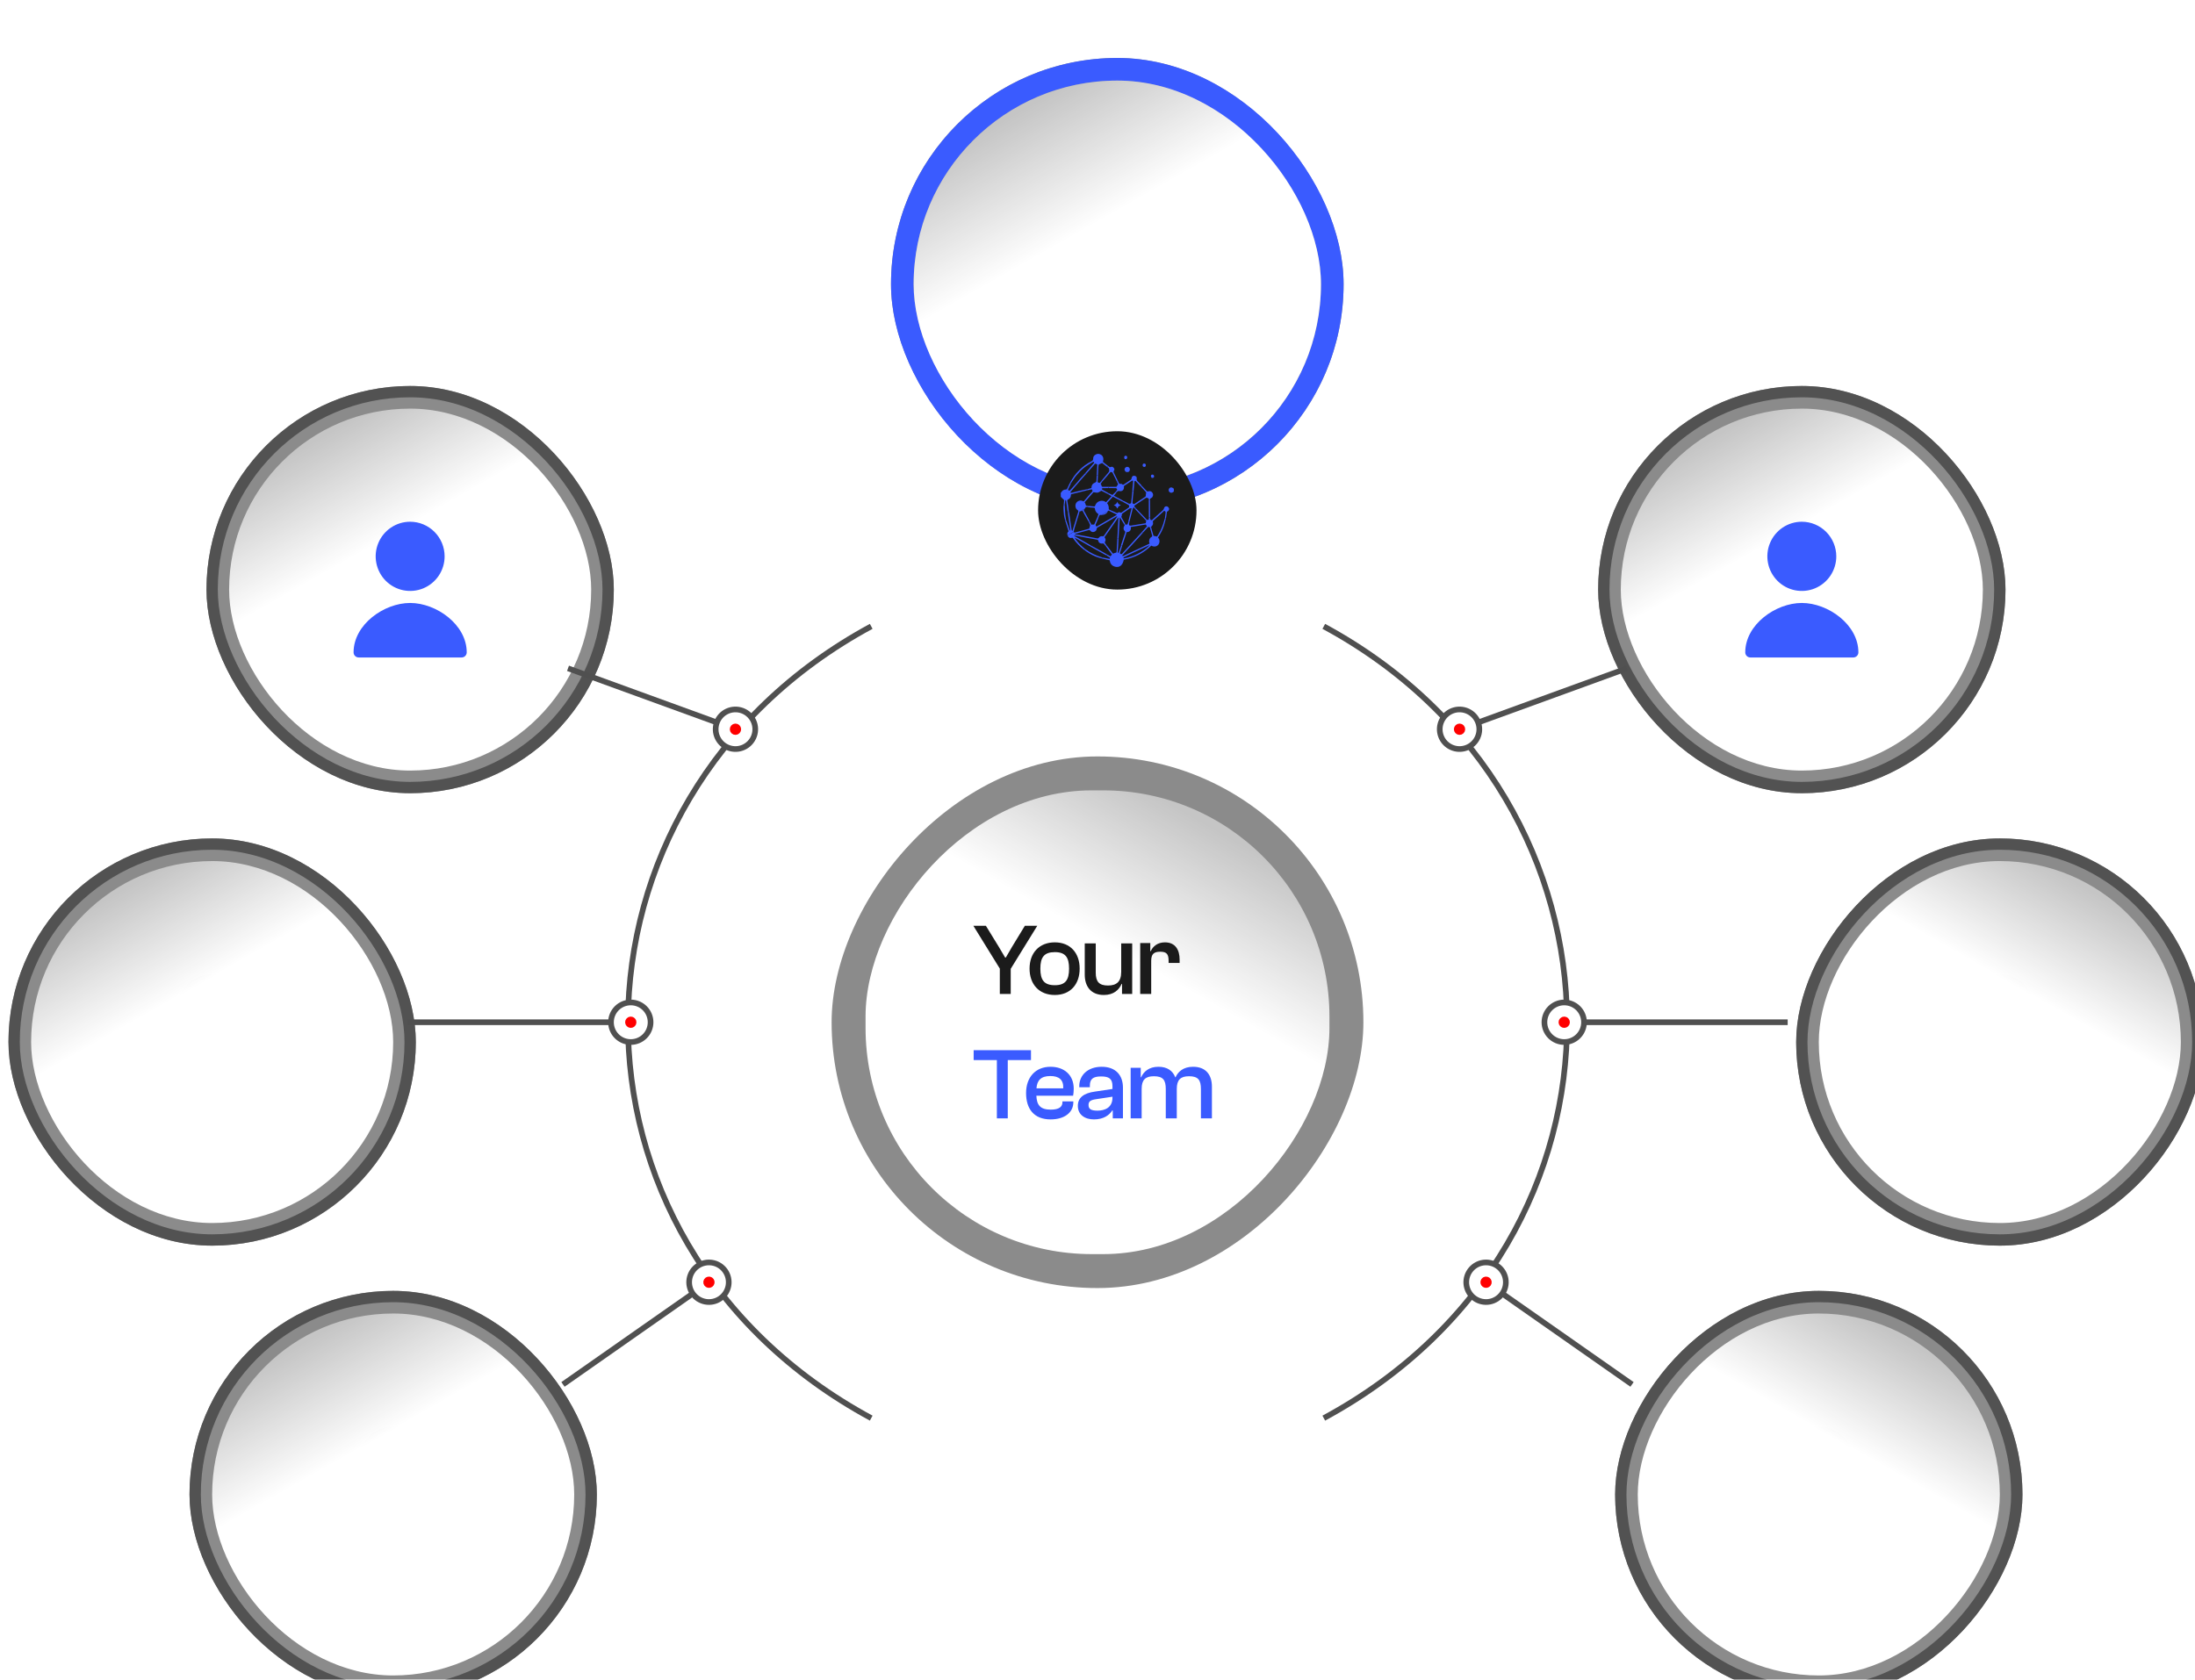 <svg viewBox="0 0 388 297" fill="none" xmlns="http://www.w3.org/2000/svg">
<path d="M154 110.75C97.18 141.476 96.156 219.47 154 250.75" stroke="#505050"/>
<g filter="url(#filter0_i_187_6433)">
<rect x="32" y="224.75" width="72" height="72" rx="36" fill="#8B8B8B"/>
<rect x="33" y="225.75" width="70" height="70" rx="35" stroke="#525252" stroke-width="2"/>
<path d="M78 271.85C78 272.089 77.906 272.318 77.737 272.486C77.57 272.655 77.342 272.75 77.104 272.75H58.896C58.658 272.75 58.431 272.655 58.262 272.486C58.094 272.318 58 272.089 58 271.85C58 266.93 63.376 263.114 68 263.114C72.624 263.114 78 266.93 78 271.85ZM74.093 254.882C74.091 256.092 73.731 257.274 73.061 258.279C72.389 259.284 71.437 260.066 70.323 260.528C69.21 260.989 67.985 261.108 66.804 260.871C65.623 260.633 64.538 260.05 63.687 259.193C62.836 258.337 62.257 257.246 62.023 256.06C61.789 254.873 61.91 253.643 62.372 252.525C62.833 251.408 63.614 250.453 64.616 249.781C65.618 249.109 66.795 248.75 68 248.75C69.617 248.753 71.167 249.401 72.309 250.55C73.452 251.7 74.093 253.258 74.093 254.882Z" fill="#505050"/>
<g style="mix-blend-mode:overlay" filter="url(#filter1_f_187_6433)">
<rect x="36" y="228.75" width="64" height="64" rx="32" fill="url(#paint0_linear_187_6433)"/>
</g>
</g>
<path d="M123.31 223.853C122.933 224.117 122.612 224.452 122.365 224.84C122.118 225.227 121.95 225.66 121.87 226.112C121.791 226.565 121.801 227.029 121.9 227.478C122 227.927 122.187 228.351 122.45 228.728C122.714 229.104 123.049 229.425 123.437 229.672C123.824 229.919 124.257 230.087 124.709 230.167C125.162 230.247 125.626 230.237 126.075 230.137C126.524 230.038 126.948 229.851 127.325 229.587C127.701 229.324 128.022 228.988 128.269 228.601C128.516 228.213 128.684 227.781 128.764 227.328C128.844 226.875 128.834 226.411 128.734 225.963C128.635 225.514 128.448 225.089 128.184 224.713C127.921 224.336 127.585 224.015 127.198 223.768C126.81 223.521 126.378 223.353 125.925 223.273C125.472 223.194 125.008 223.204 124.56 223.303C124.111 223.403 123.686 223.59 123.31 223.853Z" fill="white" stroke="#505050" stroke-linecap="round" stroke-linejoin="round"/>
<path d="M125.03 226.311C124.922 226.387 124.848 226.503 124.825 226.633C124.802 226.764 124.832 226.898 124.908 227.007C124.984 227.116 125.1 227.19 125.23 227.213C125.361 227.236 125.495 227.206 125.604 227.13C125.713 227.054 125.787 226.938 125.81 226.807C125.833 226.677 125.803 226.542 125.727 226.434C125.651 226.325 125.535 226.251 125.404 226.228C125.274 226.205 125.139 226.235 125.03 226.311Z" fill="white" stroke="#FF0000" stroke-linecap="round" stroke-linejoin="round"/>
<path d="M122.45 228.728L99.514 244.788" stroke="#505050"/>
<g filter="url(#filter2_i_187_6433)">
<rect y="144.75" width="72" height="72" rx="36" fill="#8B8B8B"/>
<rect x="1" y="145.75" width="70" height="70" rx="35" stroke="#525252" stroke-width="2"/>
<path d="M46 191.85C46 192.089 45.906 192.318 45.737 192.486C45.569 192.655 45.342 192.75 45.104 192.75H26.896C26.658 192.75 26.43 192.655 26.262 192.486C26.094 192.318 26 192.089 26 191.85C26 186.93 31.376 183.114 36 183.114C40.624 183.114 46 186.93 46 191.85ZM42.093 174.882C42.091 176.092 41.731 177.274 41.06 178.279C40.389 179.284 39.437 180.066 38.324 180.528C37.21 180.989 35.985 181.108 34.804 180.871C33.623 180.633 32.538 180.05 31.687 179.193C30.836 178.337 30.257 177.246 30.023 176.06C29.789 174.873 29.91 173.643 30.372 172.525C30.833 171.408 31.614 170.453 32.616 169.781C33.618 169.109 34.795 168.75 36 168.75C37.617 168.753 39.167 169.401 40.309 170.55C41.452 171.7 42.093 173.258 42.093 174.882Z" fill="#505050"/>
<g style="mix-blend-mode:overlay" filter="url(#filter3_f_187_6433)">
<rect x="4" y="148.75" width="64" height="64" rx="32" fill="url(#paint1_linear_187_6433)"/>
</g>
</g>
<path d="M111.5 177.25C111.04 177.25 110.585 177.341 110.161 177.516C109.736 177.692 109.35 177.95 109.025 178.275C108.7 178.6 108.442 178.986 108.266 179.411C108.091 179.835 108 180.29 108 180.75C108 181.21 108.091 181.665 108.266 182.089C108.442 182.514 108.7 182.9 109.025 183.225C109.35 183.55 109.736 183.808 110.161 183.984C110.585 184.159 111.04 184.25 111.5 184.25C111.96 184.25 112.415 184.159 112.839 183.984C113.264 183.808 113.65 183.55 113.975 183.225C114.3 182.9 114.558 182.514 114.734 182.089C114.909 181.665 115 181.21 115 180.75C115 180.29 114.909 179.835 114.734 179.411C114.558 178.986 114.3 178.6 113.975 178.275C113.65 177.95 113.264 177.692 112.839 177.516C112.415 177.341 111.96 177.25 111.5 177.25Z" fill="white" stroke="#505050" stroke-linecap="round" stroke-linejoin="round"/>
<path d="M111.5 180.25C111.367 180.25 111.24 180.303 111.146 180.396C111.053 180.49 111 180.617 111 180.75C111 180.883 111.053 181.01 111.146 181.104C111.24 181.197 111.367 181.25 111.5 181.25C111.633 181.25 111.76 181.197 111.854 181.104C111.947 181.01 112 180.883 112 180.75C112 180.617 111.947 180.49 111.854 180.396C111.76 180.303 111.633 180.25 111.5 180.25Z" fill="white" stroke="#FF0000" stroke-linecap="round" stroke-linejoin="round"/>
<path d="M108 180.75H72" stroke="#505050"/>
<g filter="url(#filter4_i_187_6433)">
<rect x="35" y="64.75" width="72" height="72" rx="36" fill="#8B8B8B"/>
<rect x="36" y="65.75" width="70" height="70" rx="35" stroke="#525252" stroke-width="2"/>
<g style="mix-blend-mode:overlay" filter="url(#filter5_f_187_6433)">
<rect x="39" y="68.75" width="64" height="64" rx="32" fill="url(#paint2_linear_187_6433)"/>
</g>
<path d="M81 111.85C81 112.089 80.906 112.318 80.737 112.486C80.57 112.655 80.342 112.75 80.104 112.75H61.896C61.658 112.75 61.431 112.655 61.262 112.486C61.094 112.318 61 112.089 61 111.85C61 106.93 66.376 103.114 71 103.114C75.624 103.114 81 106.93 81 111.85ZM77.093 94.882C77.091 96.092 76.731 97.274 76.061 98.279C75.389 99.284 74.437 100.066 73.323 100.528C72.21 100.989 70.985 101.108 69.804 100.871C68.623 100.633 67.538 100.05 66.687 99.193C65.836 98.337 65.257 97.246 65.023 96.059C64.789 94.873 64.91 93.643 65.372 92.525C65.833 91.408 66.614 90.453 67.616 89.781C68.618 89.109 69.795 88.75 71 88.75C72.617 88.753 74.167 89.401 75.309 90.55C76.452 91.7 77.093 93.258 77.093 94.882Z" fill="#3A5BFF"/>
</g>
<path d="M131.202 125.653C130.77 125.496 130.311 125.425 129.852 125.445C129.393 125.465 128.942 125.576 128.526 125.77C128.109 125.964 127.735 126.239 127.424 126.577C127.114 126.916 126.873 127.313 126.716 127.745C126.559 128.177 126.488 128.635 126.508 129.095C126.528 129.554 126.638 130.005 126.833 130.421C127.027 130.838 127.301 131.212 127.64 131.522C127.979 131.833 128.376 132.074 128.808 132.231C129.24 132.388 129.698 132.459 130.157 132.439C130.617 132.419 131.067 132.308 131.484 132.114C131.9 131.92 132.275 131.645 132.585 131.307C132.896 130.968 133.136 130.571 133.294 130.139C133.451 129.707 133.521 129.248 133.501 128.789C133.481 128.33 133.371 127.879 133.177 127.463C132.983 127.046 132.708 126.672 132.369 126.361C132.03 126.051 131.634 125.81 131.202 125.653Z" fill="white" stroke="#505050" stroke-linecap="round" stroke-linejoin="round"/>
<path d="M130.176 128.472C130.051 128.427 129.914 128.433 129.793 128.489C129.673 128.545 129.58 128.646 129.535 128.771C129.49 128.896 129.496 129.033 129.552 129.153C129.608 129.273 129.709 129.366 129.834 129.412C129.958 129.457 130.096 129.451 130.216 129.395C130.336 129.339 130.429 129.238 130.475 129.113C130.52 128.988 130.514 128.851 130.458 128.731C130.402 128.61 130.3 128.517 130.176 128.472Z" fill="white" stroke="#FF0000" stroke-linecap="round" stroke-linejoin="round"/>
<path d="M126.716 127.745L100.404 118.169" stroke="#505050"/>
<rect width="94" height="94" rx="47" transform="matrix(-1 0 0 1 241 133.75)" fill="#8B8B8B"/>
<g style="mix-blend-mode:overlay" filter="url(#filter6_f_187_6433)">
<rect width="82" height="82" rx="40" transform="matrix(-1 0 0 1 235 139.75)" fill="url(#paint3_linear_187_6433)"/>
</g>
<path d="M178.66 175.75H176.734V171.268L172.054 163.69H174.268L176.554 167.416L177.67 169.306H177.796L178.894 167.416L181.162 163.69H183.358L178.66 171.304V175.75ZM186.454 175.93C183.7 175.93 181.99 174.058 181.99 171.268C181.99 168.496 183.7 166.624 186.454 166.624C189.19 166.624 190.846 168.496 190.846 171.268C190.846 174.058 189.19 175.93 186.454 175.93ZM186.454 174.202C188.326 174.202 188.974 173.284 188.974 171.268C188.974 169.27 188.326 168.352 186.454 168.352C184.564 168.352 183.898 169.27 183.898 171.268C183.898 173.284 184.564 174.202 186.454 174.202ZM195.13 175.93C192.79 175.93 191.746 174.364 191.746 172.33V166.804H193.69V171.988C193.69 173.59 194.302 174.256 195.85 174.256C197.344 174.256 198.19 173.608 198.19 171.844V166.804H200.134V175.75H198.334V173.968H198.262C197.83 174.994 196.876 175.93 195.13 175.93ZM203.492 175.75H201.548V166.75H203.33V168.172H203.42C203.78 167.344 204.608 166.624 205.922 166.624C207.794 166.624 208.514 167.992 208.514 169.666V170.26H206.57V169.9C206.57 168.712 206.228 168.28 205.094 168.28C203.924 168.28 203.492 168.73 203.492 169.918V175.75Z" fill="#1B1B1B"/>
<path d="M178.138 197.75H176.212V187.436H172.108V185.69H182.242V187.436H178.138V197.75ZM185.713 197.93C182.761 197.93 181.375 196.058 181.375 193.268C181.375 190.496 183.031 188.624 185.695 188.624C188.107 188.624 189.799 190.064 189.799 192.512C189.799 192.98 189.745 193.466 189.691 193.736H183.193C183.265 195.374 183.859 196.202 185.731 196.202C187.225 196.202 187.801 195.698 187.801 194.888V194.744H189.727V194.906C189.727 196.742 188.125 197.93 185.713 197.93ZM185.659 190.262C183.967 190.262 183.319 191.054 183.211 192.44H187.945C188.017 190.91 187.189 190.262 185.659 190.262ZM193.369 197.93C191.767 197.93 190.525 197.102 190.525 195.536C190.525 194.06 191.605 193.286 193.513 193.016L196.645 192.548V192.062C196.645 190.73 196.033 190.334 194.629 190.334C193.207 190.334 192.649 190.784 192.649 191.972V192.242H190.777V192.062C190.777 190.064 192.343 188.624 194.737 188.624C197.239 188.624 198.499 190.136 198.499 192.314V197.75H196.699V196.346H196.609C196.087 197.192 195.061 197.93 193.369 197.93ZM192.415 195.392C192.415 196.094 192.865 196.382 193.999 196.382C195.259 196.382 196.645 195.878 196.645 194.078V193.916L193.801 194.348C192.775 194.492 192.415 194.726 192.415 195.392ZM201.804 197.75H199.86V188.804H201.642V190.478H201.714C202.128 189.524 203.064 188.624 204.774 188.624C206.34 188.624 207.312 189.344 207.744 190.478H207.798C208.212 189.542 209.13 188.624 210.894 188.624C213.198 188.624 214.224 190.1 214.224 192.134V197.75H212.28V192.566C212.28 190.964 211.794 190.298 210.174 190.298C208.698 190.298 208.014 190.91 208.014 192.548V197.75H206.07V192.566C206.07 190.964 205.584 190.298 203.964 190.298C202.488 190.298 201.804 190.91 201.804 192.53V197.75Z" fill="#3A5BFF"/>
<g filter="url(#filter7_i_187_6433)">
<rect x="154" y="4.75" width="80" height="80" rx="40" fill="#8B8B8B"/>
<rect x="156" y="6.75" width="76" height="76" rx="38" stroke="#3A5BFF" stroke-width="4"/>
<path d="M204 55.85C204 56.089 203.906 56.318 203.738 56.486C203.57 56.655 203.342 56.75 203.104 56.75H184.896C184.658 56.75 184.43 56.655 184.262 56.486C184.094 56.318 184 56.089 184 55.85C184 50.93 189.376 47.114 194 47.114C198.624 47.114 204 50.93 204 55.85ZM200.093 38.882C200.091 40.092 199.731 41.274 199.06 42.279C198.39 43.284 197.437 44.066 196.323 44.528C195.21 44.989 193.985 45.108 192.804 44.871C191.623 44.633 190.538 44.05 189.687 43.193C188.836 42.337 188.257 41.246 188.023 40.059C187.789 38.873 187.91 37.643 188.372 36.525C188.833 35.408 189.614 34.453 190.616 33.781C191.618 33.109 192.795 32.75 194 32.75C195.617 32.753 197.167 33.401 198.309 34.55C199.452 35.7 200.093 37.258 200.093 38.882Z" fill="#505050"/>
<g style="mix-blend-mode:overlay" filter="url(#filter8_f_187_6433)">
<rect x="158" y="8.75" width="72" height="72" rx="36" fill="url(#paint4_linear_187_6433)"/>
</g>
<rect x="180" y="70.75" width="28" height="28" rx="14" fill="#1B1B1B"/>
<path d="M184 81.644C184.035 81.595 184.083 81.573 184.104 81.535C184.277 81.214 184.55 81.063 184.901 81.06C185.023 81.059 185.086 81.024 185.135 80.907C185.273 80.579 185.425 80.256 185.599 79.923C185.7 79.903 185.772 79.891 185.842 79.894C185.65 80.312 185.459 80.716 185.272 81.113C185.542 81.299 185.548 81.305 185.738 81.096C186.099 80.698 186.455 80.293 186.808 79.887C187.061 79.597 187.304 79.298 187.557 79.008C187.793 78.739 188.036 78.475 188.291 78.209C188.416 78.182 188.525 78.156 188.632 78.143C188.431 78.373 188.229 78.587 188.035 78.808C187.531 79.383 187.03 79.961 186.529 80.54C186.268 80.841 186.009 81.145 185.755 81.452C185.726 81.487 185.712 81.57 185.733 81.6C185.756 81.633 185.833 81.654 185.878 81.643C186.342 81.535 186.804 81.415 187.268 81.306C187.751 81.193 188.236 81.089 188.715 80.994C188.674 81.075 188.637 81.143 188.586 81.219C187.703 81.439 186.836 81.658 185.964 81.859C185.823 81.891 185.799 81.946 185.798 82.072C185.794 82.438 185.589 82.684 185.284 82.832C185.169 82.888 185.148 82.947 185.162 83.043C185.208 83.352 185.267 83.659 185.311 83.968C185.358 84.297 185.393 84.628 185.42 84.961C185.353 84.976 185.3 84.987 185.243 84.982C185.227 84.935 185.208 84.905 185.204 84.873C185.121 84.279 185.042 83.686 184.957 83.093C184.948 83.029 184.899 82.972 184.869 82.912C184.852 82.919 184.835 82.926 184.819 82.933C184.784 83.201 184.748 83.47 184.698 83.738C184.63 83.738 184.579 83.738 184.527 83.738C184.548 83.502 184.566 83.266 184.592 83.03C184.602 82.932 184.589 82.888 184.493 82.818C184.314 82.687 184.176 82.496 184.011 82.344C184 82.126 184 81.894 184 81.644Z" fill="#3A5BFF"/>
<path d="M204 81.403C203.957 81.445 203.907 81.46 203.872 81.493C203.643 81.705 203.377 81.644 203.215 81.494C203.026 81.32 203.035 81.008 203.223 80.809C203.392 80.63 203.679 80.639 203.876 80.829C203.91 80.861 203.946 80.89 203.991 80.907C204 81.057 204 81.221 204 81.403Z" fill="#3A5BFF"/>
<path d="M188.16 91.738C187.394 91.161 186.733 90.48 186.187 89.685C186.138 89.613 186.088 89.565 185.984 89.595C185.632 89.697 185.367 89.565 185.21 89.195C185.575 88.96 185.93 88.746 186.297 88.539C186.36 88.678 186.465 88.68 186.575 88.65C187.336 88.441 188.095 88.224 188.857 88.022C188.999 87.984 189.1 87.959 189.088 87.775C189.083 87.697 189.151 87.617 189.169 87.533C189.186 87.453 189.208 87.359 189.182 87.288C189.125 87.134 189.039 86.992 188.981 86.835C189.044 86.788 189.092 86.75 189.147 86.724C189.256 86.921 189.355 87.106 189.453 87.289C189.562 87.271 189.68 87.213 189.761 87.246C189.908 87.306 189.931 87.221 189.97 87.128C190.138 86.729 190.307 86.33 190.491 85.93C190.579 85.917 190.652 85.906 190.722 85.909C190.558 86.324 190.423 86.737 190.226 87.118C190.109 87.343 190.166 87.464 190.339 87.607C191.522 86.919 192.711 86.228 193.899 85.537C193.896 85.514 193.894 85.491 193.891 85.468C193.42 85.245 192.949 85.023 192.484 84.788C192.527 84.727 192.564 84.677 192.616 84.63C193.079 84.834 193.526 85.036 193.973 85.237C194.208 85.034 194.398 85.019 194.664 85.178C195.145 84.844 195.625 84.511 196.093 84.186C196.079 84.059 196.066 83.946 196.053 83.822C195.682 83.623 195.3 83.419 194.929 83.204C194.979 83.147 195.018 83.1 195.073 83.053C195.311 83.166 195.541 83.269 195.756 83.395C195.974 83.523 196.176 83.706 196.443 83.435C196.508 82.787 196.578 82.105 196.659 81.418C196.739 81.39 196.806 81.365 196.876 81.358C196.866 81.487 196.854 81.599 196.84 81.711C196.816 81.909 196.786 82.107 196.767 82.306C196.735 82.659 196.7 83.012 196.684 83.366C196.674 83.564 196.91 83.684 197.071 83.578C197.697 83.166 198.325 82.756 198.947 82.338C198.997 82.305 199.026 82.217 199.037 82.15C199.06 82.006 199.04 81.851 199.085 81.716C199.122 81.605 199.105 81.548 199.032 81.471C198.737 81.162 198.449 80.846 198.167 80.522C198.225 80.476 198.275 80.44 198.324 80.404C198.615 80.708 198.907 81.01 199.194 81.317C199.265 81.394 199.326 81.418 199.43 81.383C199.736 81.281 200.011 81.357 200.174 81.573C200.368 81.831 200.383 82.126 200.191 82.407C200.136 82.488 200.033 82.546 199.94 82.588C199.834 82.635 199.778 82.693 199.782 82.83C199.699 82.861 199.633 82.873 199.564 82.868C199.629 82.613 199.412 82.603 199.294 82.533C199.232 82.497 199.108 82.502 199.047 82.543C198.392 82.974 197.746 83.418 197.094 83.852C196.966 83.937 196.974 84.011 197.064 84.109C197.151 84.201 197.238 84.294 197.311 84.392C197.237 84.421 197.176 84.447 197.104 84.466C197.04 84.374 196.988 84.288 196.936 84.203C196.809 84.328 196.747 84.388 196.729 84.46C196.533 85.234 196.344 86.011 196.139 86.789C196.059 86.803 195.993 86.815 195.924 86.811C196.119 86 196.317 85.205 196.526 84.365C196.382 84.386 196.245 84.367 196.156 84.425C195.791 84.662 195.448 84.93 195.085 85.169C194.903 85.288 194.742 85.395 194.797 85.652C194.803 85.68 194.787 85.72 194.768 85.744C194.668 85.867 194.729 85.964 194.797 86.077C195.019 86.445 195.23 86.819 195.433 87.198C195.363 87.227 195.305 87.251 195.24 87.261C194.985 86.836 194.737 86.423 194.488 86.011C194.468 86.016 194.448 86.022 194.428 86.028C194.363 87.229 194.298 88.43 194.22 89.635C194.141 89.664 194.074 89.688 194.004 89.695C194.014 89.53 194.032 89.383 194.039 89.237C194.068 88.618 194.093 88 194.121 87.382C194.123 87.335 194.133 87.289 194.136 87.242C194.161 86.837 194.186 86.432 194.21 86.027C194.194 86.022 194.178 86.017 194.162 86.013C193.353 87.173 192.543 88.334 191.733 89.495C191.958 89.767 191.992 90.05 191.794 90.358C191.772 90.394 191.8 90.483 191.83 90.53C191.921 90.669 192.026 90.798 192.114 90.938C192.055 90.983 192.006 91.021 191.946 91.052C191.832 90.916 191.736 90.78 191.625 90.658C191.59 90.619 191.514 90.594 191.462 90.601C191.135 90.65 190.725 90.578 190.631 90.098C190.604 89.961 190.505 89.936 190.391 89.915C189.772 89.805 189.154 89.695 188.537 89.578C187.933 89.465 187.331 89.343 186.727 89.227C186.624 89.207 186.518 89.201 186.413 89.189C186.396 89.213 186.38 89.238 186.364 89.263C186.4 89.277 186.44 89.286 186.474 89.305C186.933 89.563 187.391 89.821 187.848 90.081C188.368 90.376 188.886 90.674 189.392 90.979C189.324 91.033 189.268 91.078 189.201 91.114C189.075 91.042 188.96 90.98 188.846 90.915C188.291 90.6 187.738 90.281 187.183 89.968C186.931 89.826 186.675 89.692 186.42 89.554C186.943 90.347 187.599 90.999 188.314 91.588C188.255 91.643 188.208 91.691 188.16 91.738ZM193.44 86.644C193.625 86.371 193.81 86.097 193.995 85.824C193.978 85.811 193.961 85.799 193.944 85.787C193.909 85.803 193.873 85.815 193.84 85.834C193.42 86.081 193.002 86.331 192.581 86.575C191.886 86.977 191.188 87.373 190.495 87.778C190.436 87.812 190.371 87.889 190.366 87.952C190.34 88.255 190.188 88.444 189.909 88.539C189.621 88.638 189.389 88.542 189.209 88.314C189.13 88.214 189.066 88.198 188.945 88.233C188.48 88.37 188.011 88.49 187.544 88.616C187.187 88.713 186.829 88.811 186.444 88.916C186.508 88.947 186.541 88.972 186.578 88.979C187.197 89.091 187.816 89.195 188.434 89.311C189.116 89.438 189.795 89.579 190.477 89.704C190.543 89.716 190.654 89.684 190.69 89.633C190.888 89.355 191.11 89.261 191.438 89.32C191.497 89.33 191.593 89.291 191.629 89.242C191.814 88.992 191.982 88.73 192.159 88.475C192.579 87.871 193 87.269 193.44 86.644Z" fill="#3A5BFF"/>
<path d="M194.007 89.713C194.074 89.688 194.141 89.664 194.223 89.653C194.226 89.737 194.205 89.808 194.202 89.88C194.185 90.256 194.179 90.632 194.158 91.007C194.14 91.32 194.099 91.632 194.085 91.945C194.08 92.06 194.008 92.224 194.214 92.27C194.359 91.849 194.503 91.431 194.661 91.011C194.741 90.997 194.807 90.985 194.87 90.988C194.726 91.449 194.585 91.894 194.445 92.336C194.721 92.537 194.723 92.538 194.94 92.312C195.018 92.231 195.082 92.136 195.158 92.053C195.574 91.601 195.992 91.151 196.409 90.699C196.59 90.503 196.768 90.304 196.948 90.107C197.35 89.663 197.753 89.22 198.17 88.775C198.321 88.72 198.457 88.668 198.591 88.629C198.424 88.826 198.259 89.009 198.093 89.192C197.612 89.721 197.134 90.251 196.651 90.778C196.226 91.241 195.796 91.699 195.371 92.162C195.205 92.343 195.046 92.531 194.832 92.775C194.952 92.785 195.037 92.82 195.094 92.793C195.715 92.505 196.33 92.204 196.949 91.912C197.335 91.729 197.727 91.558 198.113 91.377C198.643 91.128 199.17 90.873 199.707 90.617C199.688 90.55 199.671 90.494 199.656 90.439C199.553 90.058 199.718 89.613 200.054 89.431C200.178 89.364 200.186 89.287 200.156 89.179C200.027 88.72 199.897 88.261 199.779 87.798C199.849 87.769 199.907 87.744 199.977 87.729C200.113 88.198 200.235 88.66 200.364 89.12C200.379 89.174 200.427 89.247 200.473 89.259C200.653 89.305 200.839 89.331 201.027 89.365C201.491 88.698 201.839 87.962 202.101 87.185C202.221 86.828 202.306 86.459 202.423 86.096C202.495 86.096 202.55 86.097 202.605 86.097C202.485 86.552 202.386 87.014 202.239 87.46C202.003 88.177 201.657 88.842 201.241 89.47C201.223 89.497 201.213 89.529 201.201 89.556C201.562 89.928 201.515 90.49 201.251 90.814C201.033 91.081 200.567 91.294 200.009 90.978C198.638 92.298 197.022 93.151 195.143 93.464C194.996 94.302 194.518 94.799 193.869 94.746C193.264 94.697 192.735 94.336 192.665 93.576C192.182 93.469 191.705 93.363 191.22 93.236C191.259 93.166 191.306 93.117 191.367 93.075C191.804 93.161 192.227 93.24 192.653 93.319C192.681 93.219 192.699 93.159 192.715 93.099C192.496 92.97 192.287 92.847 192.084 92.713C192.127 92.652 192.164 92.603 192.216 92.556C192.417 92.661 192.604 92.764 192.794 92.87C192.877 92.766 192.955 92.668 193.052 92.547C192.883 92.323 192.706 92.093 192.534 91.86C192.34 91.595 192.15 91.326 191.958 91.059C192.006 91.021 192.055 90.983 192.125 90.945C192.476 91.385 192.811 91.82 193.128 92.268C193.229 92.41 193.306 92.396 193.432 92.321C193.514 92.272 193.616 92.242 193.711 92.238C193.849 92.232 193.874 92.155 193.88 92.044C193.892 91.809 193.907 91.575 193.92 91.341C193.949 90.798 193.978 90.255 194.007 89.713ZM199.608 90.933C199.077 91.18 198.547 91.426 198.016 91.674C197.545 91.893 197.073 92.111 196.603 92.333C196.127 92.557 195.651 92.783 195.18 93.018C195.128 93.043 195.104 93.129 195.068 93.186C195.084 93.203 195.101 93.22 195.117 93.237C195.332 93.193 195.55 93.157 195.763 93.104C196.609 92.893 197.408 92.562 198.157 92.111C198.701 91.783 199.215 91.414 199.683 90.946C199.688 90.931 199.692 90.916 199.696 90.901C199.677 90.91 199.657 90.92 199.608 90.933Z" fill="#3A5BFF"/>
<path d="M202.618 86.087C202.55 86.097 202.495 86.096 202.421 86.079C202.439 85.832 202.482 85.604 202.512 85.373C202.529 85.247 202.556 85.108 202.521 84.993C202.497 84.914 202.373 84.867 202.293 84.805C202.094 84.991 201.907 85.171 201.714 85.346C201.256 85.761 200.794 86.172 200.339 86.591C200.298 86.629 200.27 86.723 200.286 86.775C200.388 87.106 200.296 87.366 200.04 87.582C200.003 87.613 199.989 87.673 199.965 87.72C199.907 87.744 199.849 87.769 199.776 87.782C199.686 87.651 199.506 87.631 199.402 87.741C199.13 88.03 198.863 88.324 198.593 88.615C198.457 88.668 198.321 88.72 198.176 88.762C198.534 88.347 198.9 87.943 199.246 87.561C199.172 87.447 199.106 87.344 199.039 87.24C198.156 87.388 197.268 87.536 196.378 87.685C196.492 88.224 196.189 88.579 195.655 88.591C195.395 89.384 195.134 90.178 194.873 90.973C194.807 90.985 194.741 90.997 194.658 90.996C194.646 90.956 194.646 90.928 194.654 90.904C194.901 90.157 195.151 89.411 195.392 88.662C195.413 88.597 195.402 88.477 195.359 88.442C195.037 88.179 195.036 87.716 195.315 87.392C195.292 87.353 195.27 87.314 195.247 87.274C195.305 87.251 195.363 87.227 195.445 87.206C195.614 87.324 195.795 87.274 195.841 87.107C195.866 87.013 195.898 86.92 195.927 86.827C195.993 86.815 196.059 86.803 196.136 86.804C196.125 86.893 196.101 86.968 196.082 87.044C196.009 87.35 196.126 87.481 196.436 87.437C196.598 87.414 196.758 87.382 196.919 87.356C197.622 87.243 198.325 87.13 199.041 87.015C198.985 86.828 199.237 86.634 199.006 86.456C199.065 86.409 199.114 86.374 199.177 86.344C199.308 86.54 199.429 86.381 199.567 86.358C199.567 86.24 199.567 86.127 199.581 86.012C199.661 85.998 199.727 85.986 199.793 85.974C199.795 85.987 199.8 86.001 199.798 86.014C199.763 86.257 199.806 86.451 200.099 86.486C200.403 86.21 200.716 85.921 201.033 85.636C201.339 85.361 201.651 85.091 201.957 84.816C202.084 84.701 202.197 84.581 202.241 84.397C202.303 84.142 202.497 84.005 202.712 84.023C202.924 84.041 203.121 84.24 203.157 84.472C203.186 84.66 203.018 84.883 202.776 84.983C202.727 85.35 202.679 85.714 202.618 86.087Z" fill="#3A5BFF"/>
<path d="M188.633 78.13C188.525 78.156 188.416 78.182 188.297 78.196C188.833 77.559 189.379 76.933 189.926 76.306C189.881 76.242 189.844 76.19 189.802 76.132C189.755 76.15 189.708 76.159 189.671 76.183C189.132 76.534 188.562 76.848 188.064 77.252C187.589 77.639 187.163 78.097 186.765 78.567C186.421 78.972 186.149 79.439 185.845 79.879C185.772 79.891 185.7 79.903 185.611 79.916C185.848 79.506 186.078 79.079 186.36 78.691C186.625 78.326 186.929 77.986 187.245 77.664C187.88 77.019 188.598 76.482 189.405 76.077C189.613 75.972 189.742 75.865 189.732 75.585C189.721 75.264 189.904 75.009 190.199 74.858C190.514 74.696 190.82 74.721 191.119 74.899C191.513 75.134 191.615 75.631 191.48 76.031C191.461 76.088 191.48 76.197 191.521 76.23C191.804 76.456 192.098 76.667 192.387 76.905C192.336 76.977 192.287 77.028 192.226 77.072C191.903 76.823 191.593 76.58 191.324 76.37C191.124 76.453 190.957 76.515 190.796 76.593C190.747 76.616 190.693 76.677 190.685 76.728C190.659 76.892 190.648 77.06 190.641 77.227C190.622 77.649 190.609 78.073 190.579 78.498C190.499 78.512 190.433 78.524 190.364 78.518C190.396 77.868 190.431 77.236 190.466 76.6C190.418 76.59 190.364 76.594 190.331 76.569C190.128 76.415 190.002 76.498 189.904 76.697C189.89 76.726 189.859 76.746 189.837 76.771C189.436 77.224 189.035 77.677 188.633 78.13Z" fill="#3A5BFF"/>
<path d="M196.873 81.341C196.806 81.365 196.739 81.39 196.657 81.4C196.656 81.207 196.668 81.027 196.685 80.848C196.722 80.45 196.768 80.052 196.797 79.653C196.809 79.485 196.7 79.423 196.558 79.514C196.117 79.799 195.679 80.09 195.244 80.386C195.199 80.417 195.159 80.506 195.167 80.561C195.244 81.072 194.881 81.447 194.358 81.325C194.191 81.286 194.105 81.326 193.99 81.426C193.862 81.466 193.749 81.504 193.641 81.529C193.762 81.38 193.876 81.243 193.992 81.104C193.877 80.812 193.877 80.813 193.572 80.812C193.181 80.811 192.791 80.808 192.406 80.794C192.462 80.714 192.511 80.644 192.579 80.573C193.034 80.57 193.471 80.57 193.85 80.57C193.964 80.394 194.051 80.26 194.139 80.124C194.061 79.962 193.982 79.795 193.913 79.616C193.977 79.573 194.031 79.541 194.085 79.51C194.11 79.562 194.138 79.613 194.161 79.666C194.253 79.876 194.312 80.12 194.633 80.045C194.694 80.031 194.791 80.059 194.833 80.105C194.985 80.266 195.105 80.194 195.251 80.094C195.629 79.832 196.019 79.588 196.397 79.326C196.458 79.283 196.51 79.184 196.515 79.108C196.536 78.808 196.734 78.588 197.001 78.621C197.274 78.656 197.481 78.809 197.43 79.15C197.396 79.375 197.494 79.498 197.618 79.63C197.803 79.825 197.995 80.012 198.181 80.205C198.231 80.257 198.269 80.321 198.318 80.391C198.275 80.44 198.225 80.476 198.154 80.516C197.823 80.185 197.513 79.849 197.204 79.516C197.144 79.538 197.092 79.558 197.041 79.578C196.984 80.174 196.929 80.757 196.873 81.341Z" fill="#3A5BFF"/>
<path d="M186.285 88.533C185.93 88.746 185.575 88.96 185.208 89.18C185.094 88.872 185.185 88.614 185.385 88.44C185.171 87.787 184.967 87.161 184.778 86.516C184.847 86.486 184.9 86.474 184.96 86.475C185.126 86.952 185.279 87.417 185.445 87.878C185.502 88.037 185.591 88.184 185.665 88.338C185.681 88.329 185.698 88.321 185.714 88.313C185.662 87.946 185.614 87.578 185.559 87.211C185.498 86.803 185.428 86.397 185.369 85.989C185.322 85.66 185.287 85.329 185.247 84.998C185.3 84.987 185.353 84.976 185.424 84.978C185.467 85.127 185.498 85.262 185.519 85.4C185.584 85.827 185.646 86.255 185.708 86.682C185.78 87.176 185.847 87.671 185.923 88.164C185.934 88.236 185.988 88.301 186.022 88.37C186.039 88.362 186.055 88.354 186.072 88.346C186.41 87.23 186.748 86.114 187.101 84.998C187.181 84.984 187.247 84.971 187.315 84.974C187.291 85.085 187.267 85.181 187.238 85.276C186.976 86.137 186.711 86.998 186.453 87.861C186.387 88.082 186.34 88.309 186.285 88.533Z" fill="#3A5BFF"/>
<path d="M194.082 79.495C194.031 79.541 193.977 79.573 193.904 79.604C193.643 79.1 193.402 78.596 193.16 78.093C193.098 77.963 192.819 77.915 192.726 78.025C192.558 78.221 192.404 78.429 192.237 78.626C191.949 78.965 191.656 79.299 191.35 79.637C191.222 79.678 191.109 79.716 191.001 79.742C191.044 79.691 191.084 79.654 191.118 79.614C191.555 79.09 191.99 78.565 192.427 78.043C192.539 77.909 192.637 77.778 192.556 77.587C192.539 77.546 192.565 77.488 192.554 77.442C192.541 77.381 192.525 77.31 192.485 77.269C192.413 77.195 192.322 77.14 192.238 77.078C192.287 77.028 192.336 76.977 192.394 76.917C192.445 76.936 192.497 76.957 192.53 76.996C192.639 77.124 192.736 77.129 192.895 77.054C193.078 76.968 193.249 77.076 193.377 77.232C193.514 77.398 193.517 77.583 193.399 77.745C193.298 77.882 193.346 77.986 193.405 78.106C193.63 78.564 193.855 79.022 194.082 79.495Z" fill="#3A5BFF"/>
<path d="M191.354 93.068C191.306 93.117 191.259 93.166 191.206 93.228C190.859 93.132 190.507 93.046 190.178 92.907C189.467 92.607 188.793 92.237 188.172 91.745C188.208 91.691 188.255 91.643 188.326 91.594C189.261 92.273 190.267 92.757 191.354 93.068Z" fill="#3A5BFF"/>
<path d="M199.796 85.955C199.727 85.986 199.661 85.998 199.578 85.994C199.563 84.946 199.565 83.915 199.567 82.885C199.633 82.873 199.699 82.861 199.779 82.846C199.795 83.875 199.797 84.905 199.796 85.955Z" fill="#3A5BFF"/>
<path d="M196.021 77.917C195.725 78.033 195.491 77.98 195.366 77.78C195.221 77.546 195.261 77.306 195.473 77.143C195.668 76.993 195.923 77.014 196.095 77.189C196.242 77.339 196.272 77.65 196.106 77.839C196.083 77.864 196.058 77.886 196.021 77.917Z" fill="#3A5BFF"/>
<path d="M184.953 86.462C184.9 86.474 184.847 86.486 184.78 86.5C184.698 86.179 184.607 85.859 184.567 85.533C184.516 85.122 184.5 84.706 184.483 84.291C184.477 84.12 184.508 83.946 184.524 83.756C184.579 83.738 184.63 83.738 184.7 83.757C184.719 83.871 184.716 83.965 184.721 84.06C184.746 84.534 184.761 85.009 184.803 85.482C184.833 85.81 184.902 86.135 184.953 86.462Z" fill="#3A5BFF"/>
<path d="M198.76 77.073C198.524 77.023 198.456 76.93 198.48 76.71C198.499 76.543 198.606 76.454 198.78 76.464C198.944 76.474 199.03 76.562 199.04 76.73C199.053 76.947 198.996 77.023 198.76 77.073Z" fill="#3A5BFF"/>
<path d="M200.265 78.416C200.573 78.494 200.561 78.873 200.389 78.96C200.298 79.006 200.138 79.023 200.069 78.971C199.988 78.909 199.924 78.753 199.937 78.649C199.956 78.502 200.067 78.387 200.265 78.416Z" fill="#3A5BFF"/>
<path d="M195.634 75.652C195.477 75.724 195.321 75.72 195.257 75.581C195.207 75.472 195.205 75.294 195.262 75.194C195.327 75.079 195.482 75.049 195.629 75.122C195.796 75.205 195.81 75.457 195.634 75.652Z" fill="#3A5BFF"/>
<path d="M188.715 80.994C188.952 80.919 189.184 80.857 189.429 80.791C189.431 80.497 189.502 80.212 189.737 80.012C189.852 79.914 190.014 79.875 190.144 79.792C190.215 79.747 190.306 79.669 190.312 79.598C190.343 79.258 190.348 78.915 190.364 78.555C190.433 78.524 190.499 78.512 190.582 78.515C190.569 78.948 190.541 79.365 190.513 79.762C190.651 79.815 190.759 79.857 190.868 79.899C190.911 79.85 190.953 79.802 190.995 79.754C191.109 79.716 191.222 79.678 191.348 79.651C191.259 79.794 191.157 79.924 191.063 80.046C191.123 80.175 191.206 80.295 191.232 80.426C191.257 80.558 191.321 80.569 191.423 80.569C191.802 80.569 192.181 80.573 192.56 80.575C192.511 80.644 192.462 80.714 192.388 80.797C192.056 80.811 191.75 80.806 191.444 80.817C191.375 80.82 191.309 80.881 191.241 80.916C191.285 80.977 191.316 81.063 191.375 81.097C191.74 81.305 192.112 81.501 192.473 81.714C192.418 81.766 192.372 81.807 192.314 81.84C191.912 81.635 191.52 81.438 191.178 81.265C190.947 81.392 190.753 81.559 190.537 81.6C190.316 81.642 190.072 81.56 189.788 81.527C189.563 81.781 189.295 82.086 189.026 82.391C188.758 82.696 188.49 83.002 188.222 83.307C188.279 83.42 188.376 83.532 188.389 83.654C188.416 83.905 188.542 83.971 188.761 83.943C188.8 83.938 188.84 83.946 188.875 83.961C188.819 84.031 188.767 84.089 188.698 84.146C188.598 84.145 188.515 84.145 188.435 84.145C188.392 84.232 188.353 84.31 188.299 84.391C188.057 84.552 187.829 84.711 187.584 84.872C187.483 84.903 187.398 84.93 187.313 84.958C187.247 84.971 187.181 84.984 187.101 84.998C187.12 84.866 187.129 84.781 186.969 84.686C186.608 84.47 186.497 83.898 186.694 83.502C186.89 83.111 187.356 82.912 187.767 83.047C187.857 83.076 187.945 83.112 188.056 83.153C188.466 82.677 188.882 82.193 189.299 81.71C189.343 81.659 189.392 81.613 189.439 81.565C189.675 81.325 189.675 81.325 189.487 81.02C189.203 81.085 188.918 81.151 188.616 81.214C188.637 81.143 188.674 81.075 188.715 80.994Z" fill="#3A5BFF"/>
<path d="M193.99 81.426C193.804 81.66 193.604 81.896 193.388 82.151C193.953 82.452 194.497 82.742 195.049 83.043C195.018 83.1 194.979 83.147 194.915 83.202C194.333 82.915 193.775 82.62 193.213 82.322C192.872 82.7 192.537 83.071 192.189 83.457C192.419 83.751 192.52 84.086 192.487 84.465C192.482 84.515 192.561 84.573 192.602 84.628C192.564 84.677 192.527 84.727 192.471 84.787C192.419 84.823 192.386 84.85 192.339 84.879C192.033 85.053 191.739 85.222 191.45 85.399C191.385 85.439 191.336 85.506 191.264 85.563C190.876 85.522 190.876 85.522 190.741 85.883C190.739 85.888 190.73 85.89 190.725 85.894C190.652 85.906 190.579 85.917 190.493 85.915C190.545 85.739 190.61 85.576 190.674 85.415C190.32 85.178 190.077 84.884 190.045 84.463C190.034 84.308 189.97 84.271 189.84 84.266C189.63 84.257 189.42 84.245 189.211 84.224C189.045 84.207 188.881 84.173 188.715 84.147C188.767 84.089 188.819 84.031 188.892 83.959C189.259 83.984 189.604 84.029 189.95 84.056C189.99 84.06 190.058 83.98 190.077 83.925C190.259 83.416 190.615 83.093 191.207 83.049C191.504 83.027 191.77 83.133 192.021 83.297C192.35 82.931 192.671 82.574 192.989 82.22C192.762 82.093 192.544 81.97 192.326 81.847C192.372 81.807 192.418 81.766 192.487 81.716C192.728 81.814 192.945 81.922 193.142 82.02C193.312 81.855 193.474 81.699 193.635 81.542C193.749 81.504 193.862 81.466 193.99 81.426Z" fill="#3A5BFF"/>
<path d="M192.084 92.713C191.447 92.372 190.815 92.02 190.184 91.667C189.868 91.49 189.553 91.312 189.225 91.128C189.268 91.078 189.324 91.033 189.392 90.979C190.035 91.322 190.665 91.673 191.295 92.025C191.593 92.192 191.89 92.361 192.194 92.541C192.164 92.603 192.127 92.652 192.084 92.713Z" fill="#3A5BFF"/>
<path d="M188.299 84.391C188.231 84.499 188.066 84.628 188.085 84.716C188.126 84.908 188.261 85.08 188.358 85.26C188.613 85.736 188.869 86.212 189.132 86.7C189.092 86.75 189.044 86.788 188.981 86.835C188.723 86.403 188.481 85.963 188.239 85.521C188.146 85.352 188.038 85.189 187.969 85.011C187.896 84.825 187.791 84.799 187.616 84.872C187.829 84.711 188.057 84.552 188.299 84.391Z" fill="#3A5BFF"/>
<path d="M199.006 86.456C198.51 85.948 198.022 85.43 197.533 84.912C197.4 84.772 197.263 84.635 197.121 84.484C197.176 84.447 197.237 84.421 197.311 84.392C197.855 84.948 198.385 85.509 198.915 86.069C198.993 86.151 199.073 86.232 199.158 86.325C199.114 86.374 199.065 86.409 199.006 86.456Z" fill="#3A5BFF"/>
<path d="M199.644 90.937C199.657 90.92 199.677 90.91 199.696 90.901C199.692 90.916 199.688 90.931 199.675 90.953C199.662 90.955 199.657 90.95 199.644 90.937Z" fill="#3A5BFF"/>
<path d="M192.339 84.879C192.196 85.251 191.892 85.432 191.522 85.526C191.453 85.543 191.382 85.552 191.296 85.563C191.336 85.506 191.385 85.439 191.45 85.399C191.739 85.222 192.033 85.053 192.339 84.879Z" fill="#3A5BFF"/>
<path d="M193.947 84.358C193.872 84.061 193.655 83.938 193.363 83.835C193.686 83.71 193.924 83.547 193.996 83.199C194.086 83.529 194.296 83.724 194.627 83.816C194.564 83.854 194.543 83.872 194.519 83.881C194.301 83.959 194.133 84.084 194.069 84.328C194.048 84.406 194.025 84.404 193.947 84.358Z" fill="#3A5BFF"/>
</g>
<path d="M234 110.75C290.82 141.476 291.844 219.47 234 250.75" stroke="#505050"/>
<g filter="url(#filter9_i_187_6433)">
<rect width="72" height="72" rx="36" transform="matrix(-1 0 0 1 356 224.75)" fill="#8B8B8B"/>
<rect x="-1" y="1" width="70" height="70" rx="35" transform="matrix(-1 0 0 1 354 224.75)" stroke="#525252" stroke-width="2"/>
<path d="M310 271.85C310 272.089 310.094 272.318 310.262 272.486C310.43 272.655 310.658 272.75 310.896 272.75H329.104C329.342 272.75 329.57 272.655 329.738 272.486C329.906 272.318 330 272.089 330 271.85C330 266.93 324.624 263.114 320 263.114C315.376 263.114 310 266.93 310 271.85ZM313.907 254.882C313.909 256.092 314.269 257.274 314.94 258.279C315.61 259.284 316.563 260.066 317.677 260.528C318.79 260.989 320.015 261.108 321.196 260.871C322.377 260.633 323.462 260.05 324.313 259.193C325.164 258.337 325.743 257.246 325.977 256.06C326.211 254.873 326.09 253.643 325.628 252.525C325.167 251.408 324.386 250.453 323.384 249.781C322.382 249.109 321.205 248.75 320 248.75C318.383 248.753 316.833 249.401 315.691 250.55C314.548 251.7 313.907 253.258 313.907 254.882Z" fill="#505050"/>
<g style="mix-blend-mode:overlay" filter="url(#filter10_f_187_6433)">
<rect width="64" height="64" rx="32" transform="matrix(-1 0 0 1 352 228.75)" fill="url(#paint5_linear_187_6433)"/>
</g>
</g>
<path d="M264.69 223.853C265.067 224.117 265.388 224.452 265.635 224.84C265.882 225.227 266.05 225.66 266.13 226.112C266.209 226.565 266.199 227.029 266.1 227.478C266 227.927 265.813 228.351 265.55 228.728C265.286 229.104 264.951 229.425 264.563 229.672C264.176 229.919 263.743 230.087 263.291 230.167C262.838 230.247 262.374 230.237 261.925 230.137C261.476 230.038 261.052 229.851 260.675 229.587C260.299 229.324 259.978 228.988 259.731 228.601C259.484 228.213 259.316 227.781 259.236 227.328C259.156 226.875 259.166 226.411 259.266 225.963C259.365 225.514 259.552 225.089 259.816 224.713C260.079 224.336 260.415 224.015 260.802 223.768C261.19 223.521 261.622 223.353 262.075 223.273C262.528 223.194 262.992 223.204 263.44 223.303C263.889 223.403 264.314 223.59 264.69 223.853Z" fill="white" stroke="#505050" stroke-linecap="round" stroke-linejoin="round"/>
<path d="M262.97 226.311C263.078 226.387 263.152 226.503 263.175 226.633C263.198 226.764 263.168 226.898 263.092 227.007C263.016 227.116 262.9 227.19 262.77 227.213C262.639 227.236 262.505 227.206 262.396 227.13C262.287 227.054 262.213 226.938 262.19 226.807C262.167 226.677 262.197 226.542 262.273 226.434C262.349 226.325 262.465 226.251 262.596 226.228C262.726 226.205 262.861 226.235 262.97 226.311Z" fill="white" stroke="#FF0000" stroke-linecap="round" stroke-linejoin="round"/>
<path d="M265.55 228.728L288.486 244.788" stroke="#505050"/>
<g filter="url(#filter11_i_187_6433)">
<rect width="72" height="72" rx="36" transform="matrix(-1 0 0 1 388 144.75)" fill="#8B8B8B"/>
<rect x="-1" y="1" width="70" height="70" rx="35" transform="matrix(-1 0 0 1 386 144.75)" stroke="#525252" stroke-width="2"/>
<path d="M342 191.85C342 192.089 342.094 192.318 342.262 192.486C342.43 192.655 342.658 192.75 342.896 192.75H361.104C361.342 192.75 361.57 192.655 361.738 192.486C361.906 192.318 362 192.089 362 191.85C362 186.93 356.624 183.114 352 183.114C347.376 183.114 342 186.93 342 191.85ZM345.907 174.882C345.909 176.092 346.269 177.274 346.94 178.279C347.61 179.284 348.563 180.066 349.677 180.528C350.79 180.989 352.015 181.108 353.196 180.871C354.377 180.633 355.462 180.05 356.313 179.193C357.164 178.337 357.743 177.246 357.977 176.06C358.211 174.873 358.09 173.643 357.628 172.525C357.167 171.408 356.386 170.453 355.384 169.781C354.382 169.109 353.205 168.75 352 168.75C350.383 168.753 348.833 169.401 347.691 170.55C346.548 171.7 345.907 173.258 345.907 174.882Z" fill="#505050"/>
<g style="mix-blend-mode:overlay" filter="url(#filter12_f_187_6433)">
<rect width="64" height="64" rx="32" transform="matrix(-1 0 0 1 384 148.75)" fill="url(#paint6_linear_187_6433)"/>
</g>
</g>
<path d="M276.5 177.25C276.96 177.25 277.415 177.341 277.839 177.516C278.264 177.692 278.65 177.95 278.975 178.275C279.3 178.6 279.558 178.986 279.734 179.411C279.909 179.835 280 180.29 280 180.75C280 181.21 279.909 181.665 279.734 182.089C279.558 182.514 279.3 182.9 278.975 183.225C278.65 183.55 278.264 183.808 277.839 183.984C277.415 184.159 276.96 184.25 276.5 184.25C276.04 184.25 275.585 184.159 275.161 183.984C274.736 183.808 274.35 183.55 274.025 183.225C273.7 182.9 273.442 182.514 273.266 182.089C273.091 181.665 273 181.21 273 180.75C273 180.29 273.091 179.835 273.266 179.411C273.442 178.986 273.7 178.6 274.025 178.275C274.35 177.95 274.736 177.692 275.161 177.516C275.585 177.341 276.04 177.25 276.5 177.25Z" fill="white" stroke="#505050" stroke-linecap="round" stroke-linejoin="round"/>
<path d="M276.5 180.25C276.633 180.25 276.76 180.303 276.854 180.396C276.947 180.49 277 180.617 277 180.75C277 180.883 276.947 181.01 276.854 181.104C276.76 181.197 276.633 181.25 276.5 181.25C276.367 181.25 276.24 181.197 276.146 181.104C276.053 181.01 276 180.883 276 180.75C276 180.617 276.053 180.49 276.146 180.396C276.24 180.303 276.367 180.25 276.5 180.25Z" fill="white" stroke="#FF0000" stroke-linecap="round" stroke-linejoin="round"/>
<path d="M280 180.75H316" stroke="#505050"/>
<g filter="url(#filter13_i_187_6433)">
<rect x="281" y="64.75" width="72" height="72" rx="36" fill="#8B8B8B"/>
<rect x="282" y="65.75" width="70" height="70" rx="35" stroke="#525252" stroke-width="2"/>
<g style="mix-blend-mode:overlay" filter="url(#filter14_f_187_6433)">
<rect x="285" y="68.75" width="64" height="64" rx="32" fill="url(#paint7_linear_187_6433)"/>
</g>
<path d="M327 111.85C327 112.089 326.906 112.318 326.738 112.486C326.57 112.655 326.342 112.75 326.104 112.75H307.896C307.658 112.75 307.43 112.655 307.262 112.486C307.094 112.318 307 112.089 307 111.85C307 106.93 312.376 103.114 317 103.114C321.624 103.114 327 106.93 327 111.85ZM323.093 94.882C323.091 96.092 322.731 97.274 322.06 98.279C321.39 99.284 320.437 100.066 319.323 100.528C318.21 100.989 316.985 101.108 315.804 100.871C314.623 100.633 313.538 100.05 312.687 99.193C311.836 98.337 311.257 97.246 311.023 96.059C310.789 94.873 310.91 93.643 311.372 92.525C311.833 91.408 312.614 90.453 313.616 89.781C314.618 89.109 315.795 88.75 317 88.75C318.617 88.753 320.167 89.401 321.309 90.55C322.452 91.7 323.093 93.258 323.093 94.882Z" fill="#3A5BFF"/>
</g>
<path d="M256.798 125.653C257.23 125.496 257.689 125.425 258.148 125.445C258.607 125.465 259.058 125.576 259.474 125.77C259.891 125.964 260.265 126.239 260.576 126.577C260.886 126.916 261.127 127.313 261.284 127.745C261.441 128.177 261.512 128.635 261.492 129.095C261.472 129.554 261.362 130.005 261.167 130.421C260.973 130.838 260.699 131.212 260.36 131.522C260.021 131.833 259.624 132.074 259.192 132.231C258.76 132.388 258.302 132.459 257.843 132.439C257.383 132.419 256.933 132.308 256.516 132.114C256.1 131.92 255.725 131.645 255.415 131.307C255.104 130.968 254.864 130.571 254.706 130.139C254.549 129.707 254.479 129.248 254.499 128.789C254.519 128.33 254.629 127.879 254.823 127.463C255.017 127.046 255.292 126.672 255.631 126.361C255.97 126.051 256.366 125.81 256.798 125.653Z" fill="white" stroke="#505050" stroke-linecap="round" stroke-linejoin="round"/>
<path d="M257.824 128.472C257.949 128.427 258.086 128.433 258.207 128.489C258.327 128.545 258.42 128.646 258.465 128.771C258.51 128.896 258.504 129.033 258.448 129.153C258.392 129.273 258.291 129.366 258.166 129.412C258.042 129.457 257.904 129.451 257.784 129.395C257.664 129.339 257.571 129.238 257.525 129.113C257.48 128.988 257.486 128.851 257.542 128.731C257.598 128.61 257.7 128.517 257.824 128.472Z" fill="white" stroke="#FF0000" stroke-linecap="round" stroke-linejoin="round"/>
<path d="M261.284 127.745L287.596 118.169" stroke="#505050"/>
<defs>
<filter id="filter0_i_187_6433" x="32" y="224.75" width="73.25" height="73.25" filterUnits="userSpaceOnUse" color-interpolation-filters="sRGB">
<feFlood flood-opacity="0" result="BackgroundImageFix"/>
<feBlend mode="normal" in="SourceGraphic" in2="BackgroundImageFix" result="shape"/>
<feColorMatrix in="SourceAlpha" type="matrix" values="0 0 0 0 0 0 0 0 0 0 0 0 0 0 0 0 0 0 127 0" result="hardAlpha"/>
<feOffset dx="1.5" dy="3.5"/>
<feGaussianBlur stdDeviation="0.625"/>
<feComposite in2="hardAlpha" operator="arithmetic" k2="-1" k3="1"/>
<feColorMatrix type="matrix" values="0 0 0 0 1 0 0 0 0 1 0 0 0 0 1 0 0 0 1 0"/>
<feBlend mode="overlay" in2="shape" result="effect1_innerShadow_187_6433"/>
</filter>
<filter id="filter1_f_187_6433" x="32" y="224.75" width="72" height="72" filterUnits="userSpaceOnUse" color-interpolation-filters="sRGB">
<feFlood flood-opacity="0" result="BackgroundImageFix"/>
<feBlend mode="normal" in="SourceGraphic" in2="BackgroundImageFix" result="shape"/>
<feGaussianBlur stdDeviation="2" result="effect1_foregroundBlur_187_6433"/>
</filter>
<filter id="filter2_i_187_6433" x="0" y="144.75" width="73.25" height="73.25" filterUnits="userSpaceOnUse" color-interpolation-filters="sRGB">
<feFlood flood-opacity="0" result="BackgroundImageFix"/>
<feBlend mode="normal" in="SourceGraphic" in2="BackgroundImageFix" result="shape"/>
<feColorMatrix in="SourceAlpha" type="matrix" values="0 0 0 0 0 0 0 0 0 0 0 0 0 0 0 0 0 0 127 0" result="hardAlpha"/>
<feOffset dx="1.5" dy="3.5"/>
<feGaussianBlur stdDeviation="0.625"/>
<feComposite in2="hardAlpha" operator="arithmetic" k2="-1" k3="1"/>
<feColorMatrix type="matrix" values="0 0 0 0 1 0 0 0 0 1 0 0 0 0 1 0 0 0 1 0"/>
<feBlend mode="overlay" in2="shape" result="effect1_innerShadow_187_6433"/>
</filter>
<filter id="filter3_f_187_6433" x="0" y="144.75" width="72" height="72" filterUnits="userSpaceOnUse" color-interpolation-filters="sRGB">
<feFlood flood-opacity="0" result="BackgroundImageFix"/>
<feBlend mode="normal" in="SourceGraphic" in2="BackgroundImageFix" result="shape"/>
<feGaussianBlur stdDeviation="2" result="effect1_foregroundBlur_187_6433"/>
</filter>
<filter id="filter4_i_187_6433" x="35" y="64.75" width="73.25" height="73.25" filterUnits="userSpaceOnUse" color-interpolation-filters="sRGB">
<feFlood flood-opacity="0" result="BackgroundImageFix"/>
<feBlend mode="normal" in="SourceGraphic" in2="BackgroundImageFix" result="shape"/>
<feColorMatrix in="SourceAlpha" type="matrix" values="0 0 0 0 0 0 0 0 0 0 0 0 0 0 0 0 0 0 127 0" result="hardAlpha"/>
<feOffset dx="1.5" dy="3.5"/>
<feGaussianBlur stdDeviation="0.625"/>
<feComposite in2="hardAlpha" operator="arithmetic" k2="-1" k3="1"/>
<feColorMatrix type="matrix" values="0 0 0 0 1 0 0 0 0 1 0 0 0 0 1 0 0 0 1 0"/>
<feBlend mode="overlay" in2="shape" result="effect1_innerShadow_187_6433"/>
</filter>
<filter id="filter5_f_187_6433" x="35" y="64.75" width="72" height="72" filterUnits="userSpaceOnUse" color-interpolation-filters="sRGB">
<feFlood flood-opacity="0" result="BackgroundImageFix"/>
<feBlend mode="normal" in="SourceGraphic" in2="BackgroundImageFix" result="shape"/>
<feGaussianBlur stdDeviation="2" result="effect1_foregroundBlur_187_6433"/>
</filter>
<filter id="filter6_f_187_6433" x="149" y="135.75" width="90" height="90" filterUnits="userSpaceOnUse" color-interpolation-filters="sRGB">
<feFlood flood-opacity="0" result="BackgroundImageFix"/>
<feBlend mode="normal" in="SourceGraphic" in2="BackgroundImageFix" result="shape"/>
<feGaussianBlur stdDeviation="2" result="effect1_foregroundBlur_187_6433"/>
</filter>
<filter id="filter7_i_187_6433" x="154" y="4.75" width="81.25" height="95.25" filterUnits="userSpaceOnUse" color-interpolation-filters="sRGB">
<feFlood flood-opacity="0" result="BackgroundImageFix"/>
<feBlend mode="normal" in="SourceGraphic" in2="BackgroundImageFix" result="shape"/>
<feColorMatrix in="SourceAlpha" type="matrix" values="0 0 0 0 0 0 0 0 0 0 0 0 0 0 0 0 0 0 127 0" result="hardAlpha"/>
<feOffset dx="3.5" dy="5.5"/>
<feGaussianBlur stdDeviation="0.625"/>
<feComposite in2="hardAlpha" operator="arithmetic" k2="-1" k3="1"/>
<feColorMatrix type="matrix" values="0 0 0 0 1 0 0 0 0 1 0 0 0 0 1 0 0 0 1 0"/>
<feBlend mode="overlay" in2="shape" result="effect1_innerShadow_187_6433"/>
</filter>
<filter id="filter8_f_187_6433" x="154" y="4.75" width="80" height="80" filterUnits="userSpaceOnUse" color-interpolation-filters="sRGB">
<feFlood flood-opacity="0" result="BackgroundImageFix"/>
<feBlend mode="normal" in="SourceGraphic" in2="BackgroundImageFix" result="shape"/>
<feGaussianBlur stdDeviation="2" result="effect1_foregroundBlur_187_6433"/>
</filter>
<filter id="filter9_i_187_6433" x="284" y="224.75" width="73.25" height="73.25" filterUnits="userSpaceOnUse" color-interpolation-filters="sRGB">
<feFlood flood-opacity="0" result="BackgroundImageFix"/>
<feBlend mode="normal" in="SourceGraphic" in2="BackgroundImageFix" result="shape"/>
<feColorMatrix in="SourceAlpha" type="matrix" values="0 0 0 0 0 0 0 0 0 0 0 0 0 0 0 0 0 0 127 0" result="hardAlpha"/>
<feOffset dx="1.5" dy="3.5"/>
<feGaussianBlur stdDeviation="0.625"/>
<feComposite in2="hardAlpha" operator="arithmetic" k2="-1" k3="1"/>
<feColorMatrix type="matrix" values="0 0 0 0 1 0 0 0 0 1 0 0 0 0 1 0 0 0 1 0"/>
<feBlend mode="overlay" in2="shape" result="effect1_innerShadow_187_6433"/>
</filter>
<filter id="filter10_f_187_6433" x="284" y="224.75" width="72" height="72" filterUnits="userSpaceOnUse" color-interpolation-filters="sRGB">
<feFlood flood-opacity="0" result="BackgroundImageFix"/>
<feBlend mode="normal" in="SourceGraphic" in2="BackgroundImageFix" result="shape"/>
<feGaussianBlur stdDeviation="2" result="effect1_foregroundBlur_187_6433"/>
</filter>
<filter id="filter11_i_187_6433" x="316" y="144.75" width="73.25" height="73.25" filterUnits="userSpaceOnUse" color-interpolation-filters="sRGB">
<feFlood flood-opacity="0" result="BackgroundImageFix"/>
<feBlend mode="normal" in="SourceGraphic" in2="BackgroundImageFix" result="shape"/>
<feColorMatrix in="SourceAlpha" type="matrix" values="0 0 0 0 0 0 0 0 0 0 0 0 0 0 0 0 0 0 127 0" result="hardAlpha"/>
<feOffset dx="1.5" dy="3.5"/>
<feGaussianBlur stdDeviation="0.625"/>
<feComposite in2="hardAlpha" operator="arithmetic" k2="-1" k3="1"/>
<feColorMatrix type="matrix" values="0 0 0 0 1 0 0 0 0 1 0 0 0 0 1 0 0 0 1 0"/>
<feBlend mode="overlay" in2="shape" result="effect1_innerShadow_187_6433"/>
</filter>
<filter id="filter12_f_187_6433" x="316" y="144.75" width="72" height="72" filterUnits="userSpaceOnUse" color-interpolation-filters="sRGB">
<feFlood flood-opacity="0" result="BackgroundImageFix"/>
<feBlend mode="normal" in="SourceGraphic" in2="BackgroundImageFix" result="shape"/>
<feGaussianBlur stdDeviation="2" result="effect1_foregroundBlur_187_6433"/>
</filter>
<filter id="filter13_i_187_6433" x="281" y="64.75" width="73.25" height="73.25" filterUnits="userSpaceOnUse" color-interpolation-filters="sRGB">
<feFlood flood-opacity="0" result="BackgroundImageFix"/>
<feBlend mode="normal" in="SourceGraphic" in2="BackgroundImageFix" result="shape"/>
<feColorMatrix in="SourceAlpha" type="matrix" values="0 0 0 0 0 0 0 0 0 0 0 0 0 0 0 0 0 0 127 0" result="hardAlpha"/>
<feOffset dx="1.5" dy="3.5"/>
<feGaussianBlur stdDeviation="0.625"/>
<feComposite in2="hardAlpha" operator="arithmetic" k2="-1" k3="1"/>
<feColorMatrix type="matrix" values="0 0 0 0 1 0 0 0 0 1 0 0 0 0 1 0 0 0 1 0"/>
<feBlend mode="overlay" in2="shape" result="effect1_innerShadow_187_6433"/>
</filter>
<filter id="filter14_f_187_6433" x="281" y="64.75" width="72" height="72" filterUnits="userSpaceOnUse" color-interpolation-filters="sRGB">
<feFlood flood-opacity="0" result="BackgroundImageFix"/>
<feBlend mode="normal" in="SourceGraphic" in2="BackgroundImageFix" result="shape"/>
<feGaussianBlur stdDeviation="2" result="effect1_foregroundBlur_187_6433"/>
</filter>
<linearGradient id="paint0_linear_187_6433" x1="51.5" y1="234.25" x2="62" y2="252.75" gradientUnits="userSpaceOnUse">
<stop stop-color="white" stop-opacity="0.5"/>
<stop offset="1" stop-color="white"/>
</linearGradient>
<linearGradient id="paint1_linear_187_6433" x1="19.5" y1="154.25" x2="30" y2="172.75" gradientUnits="userSpaceOnUse">
<stop stop-color="white" stop-opacity="0.5"/>
<stop offset="1" stop-color="white"/>
</linearGradient>
<linearGradient id="paint2_linear_187_6433" x1="54.5" y1="74.25" x2="65" y2="92.75" gradientUnits="userSpaceOnUse">
<stop stop-color="white" stop-opacity="0.5"/>
<stop offset="1" stop-color="white"/>
</linearGradient>
<linearGradient id="paint3_linear_187_6433" x1="19.859" y1="7.047" x2="33.312" y2="30.75" gradientUnits="userSpaceOnUse">
<stop stop-color="white" stop-opacity="0.5"/>
<stop offset="1" stop-color="white"/>
</linearGradient>
<linearGradient id="paint4_linear_187_6433" x1="175.438" y1="14.938" x2="187.25" y2="35.75" gradientUnits="userSpaceOnUse">
<stop stop-color="white" stop-opacity="0.5"/>
<stop offset="1" stop-color="white"/>
</linearGradient>
<linearGradient id="paint5_linear_187_6433" x1="15.5" y1="5.5" x2="26" y2="24" gradientUnits="userSpaceOnUse">
<stop stop-color="white" stop-opacity="0.5"/>
<stop offset="1" stop-color="white"/>
</linearGradient>
<linearGradient id="paint6_linear_187_6433" x1="15.5" y1="5.5" x2="26" y2="24" gradientUnits="userSpaceOnUse">
<stop stop-color="white" stop-opacity="0.5"/>
<stop offset="1" stop-color="white"/>
</linearGradient>
<linearGradient id="paint7_linear_187_6433" x1="300.5" y1="74.25" x2="311" y2="92.75" gradientUnits="userSpaceOnUse">
<stop stop-color="white" stop-opacity="0.5"/>
<stop offset="1" stop-color="white"/>
</linearGradient>
</defs>
</svg>
